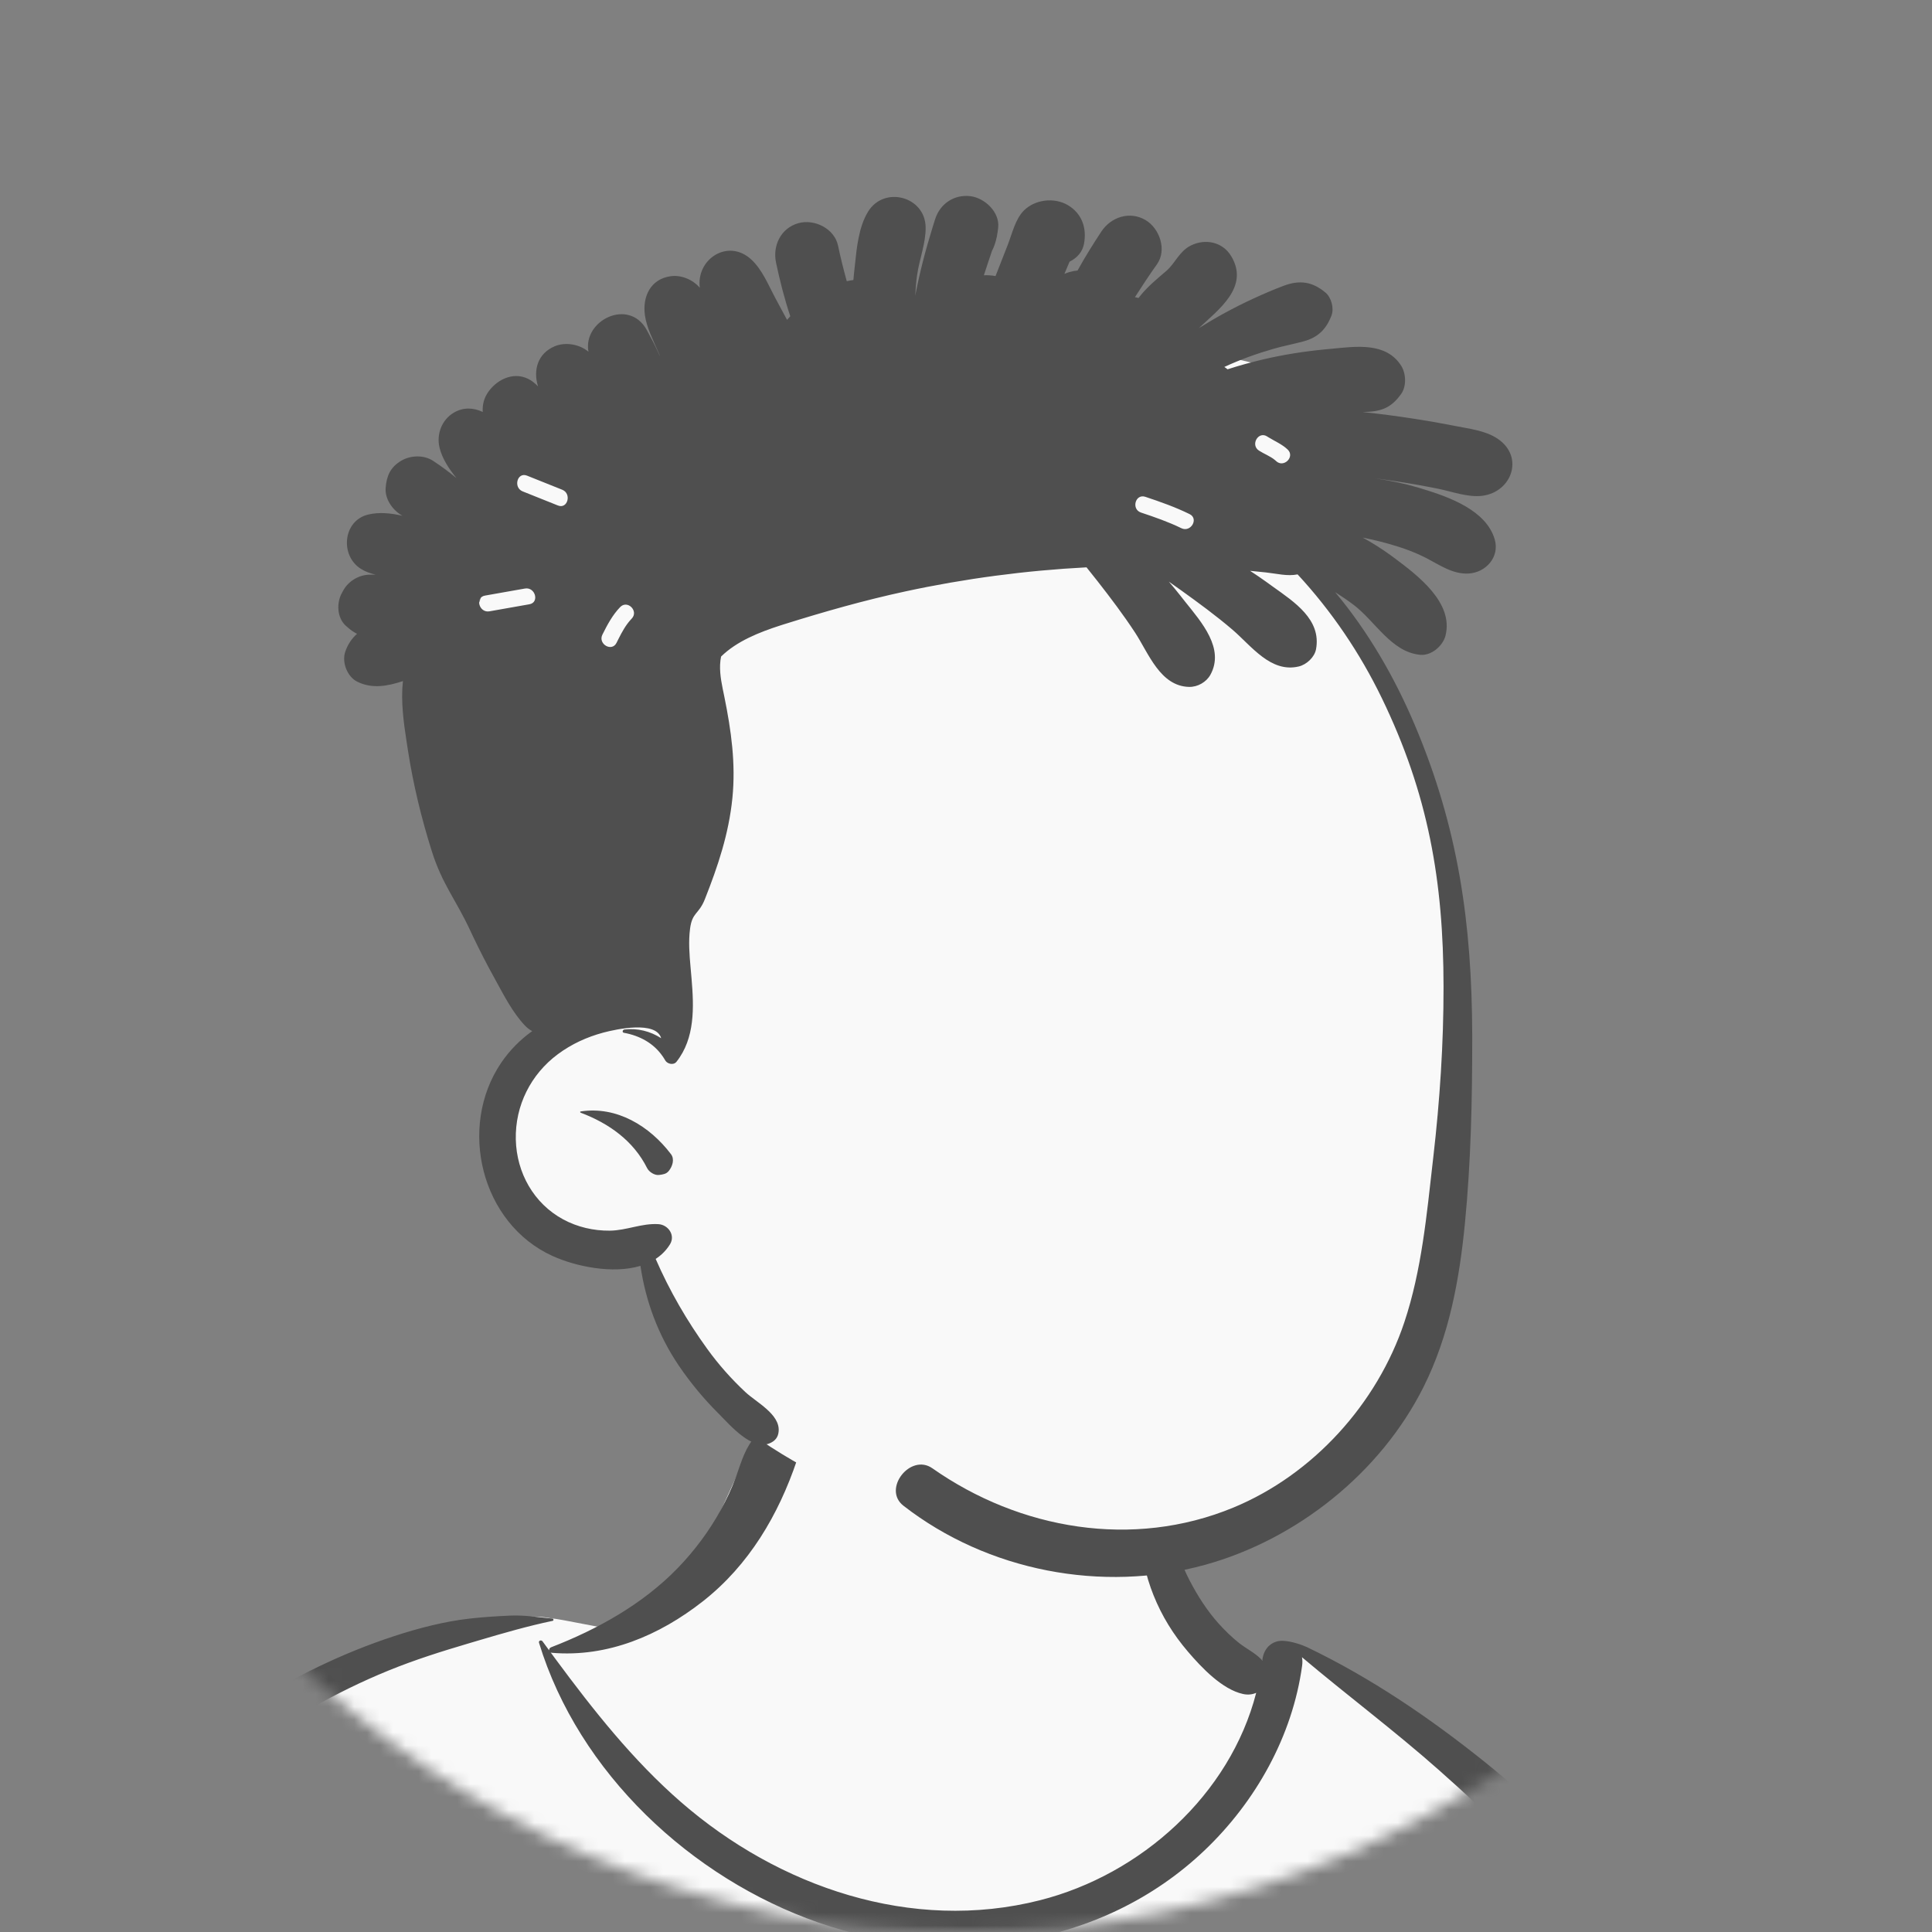 <svg width="150" height="150" viewBox="0 0 150 150" fill="none" xmlns="http://www.w3.org/2000/svg">
<rect x="0" y="0" width="150" height="150" fill="#808080" stroke="none"/>
<g clip-path="url(#clip0_133_1611)">
<mask id="mask0_133_1611" style="mask-type:alpha" maskUnits="userSpaceOnUse" x="0" y="0" width="150" height="150">
<path d="M75 150C116.421 150 150 116.421 150 75C150 33.579 116.421 0 75 0C33.579 0 0 33.579 0 75C0 116.421 33.579 150 75 150Z" fill="white"/>
</mask>
<g mask="url(#mask0_133_1611)">
<mask id="mask1_133_1611" style="mask-type:luminance" maskUnits="userSpaceOnUse" x="0" y="0" width="150" height="150">
<path d="M150 0H0V150H150V0Z" fill="white"/>
</mask>
<g mask="url(#mask1_133_1611)">
<path fill-rule="evenodd" clip-rule="evenodd" d="M139.581 228.882C138.729 224.07 137.948 219.246 137.239 214.412C136.902 212.117 136.574 209.819 136.278 207.518C136.071 205.906 135.756 204.062 136.853 202.868C138.396 201.188 139.797 199.749 139.986 197.342C140.164 195.077 139.398 192.608 138.92 190.409C137.916 185.798 136.666 181.244 135.285 176.734C133.882 172.151 132.343 167.611 130.783 163.08C129.324 158.844 127.921 154.57 126.021 150.505C122.414 142.792 116.313 137.08 108.772 133.266C106.897 132.317 103.072 128.931 101.112 128.173C99.311 127.476 99.317 129.511 97.544 128.744C96.127 128.132 94.808 127.314 94.014 125.945C93.153 124.459 90.992 122.38 90.663 120.65C89.966 116.983 90.721 113.862 88.105 111.101C85.782 108.65 82.66 106.971 79.43 106.07C72.324 104.087 62.847 105.473 58.559 112.079C56.511 115.234 55.796 119.047 53.033 121.621C50.62 123.869 51.16 125.406 48.035 126.565C47.858 126.631 43.06 125.601 42.883 125.667C39.464 124.935 36.197 126.984 33.06 128.173C28.384 129.945 23.933 132.251 19.75 134.993C11.316 140.521 4.093 147.699 -1.862 155.822C-7.866 164.011 -12.525 173.191 -15.842 182.785C-16.647 185.115 -17.371 187.474 -18.009 189.856C-18.366 191.189 -18.748 192.571 -18.313 193.936C-17.957 195.052 -17.166 195.884 -16.236 196.553C-14.977 197.461 -12.45 198.052 -12.499 199.878C-12.537 201.267 -13.008 202.728 -13.237 204.101C-13.511 205.735 -13.736 207.379 -13.961 209.02C-14.983 216.491 -15.779 224.005 -16.131 231.539C-16.477 238.958 -16.765 246.528 -16.25 253.945C-16.216 254.434 -16.071 254.883 -15.836 255.262C-16.055 255.346 -16.072 255.756 -15.799 255.814C-15.607 255.854 -15.416 255.895 -15.225 255.935C-14.827 256.236 -14.332 256.421 -13.761 256.439C-13.374 256.451 -12.988 256.469 -12.601 256.488C-8.523 257.341 -4.446 258.147 -0.315 258.757C4.706 259.498 9.742 260.102 14.794 260.594C25.175 261.603 35.474 261.269 45.868 260.724C56.246 260.181 66.618 260.054 77.007 260.324C87.406 260.595 97.8 261.047 108.201 261.233C119.82 261.439 131.422 261.122 143.008 260.198C144.597 260.071 145.579 258.807 145.266 257.228C143.389 247.772 141.262 238.379 139.581 228.882Z" fill="#F9F9F9"/>
<path fill-rule="evenodd" clip-rule="evenodd" d="M39.641 125.434C40.716 125.388 41.812 125.562 42.883 125.667C42.977 125.676 43.012 125.82 42.907 125.842C40.989 126.243 39.091 126.792 37.207 127.349L36.4 127.588C34.276 128.216 32.213 128.865 30.156 129.704C26.057 131.375 22.163 133.631 18.58 136.223C4.782 146.203 -5.205 161.313 -11.507 176.957C-13.219 181.206 -14.669 185.56 -15.843 189.988C-16.129 191.065 -16.398 192.147 -16.652 193.231C-16.727 193.55 -17.053 194.364 -16.874 194.69C-16.716 194.977 -16.102 195.155 -15.817 195.305L-14.853 195.804C-12.973 196.774 -9.842 198.367 -9.528 198.522L-9.039 198.763C-1.03 202.691 7.528 206.022 16.541 206.252L16.612 205.482C17.014 201.226 17.541 196.946 18.692 192.82C18.754 192.598 19.036 192.673 19.062 192.87C19.703 197.755 19.498 202.677 19.274 207.584C18.878 216.276 18.352 224.962 17.885 233.65C17.651 237.996 17.348 242.339 17.075 246.682C16.801 251.035 16.713 255.492 16.088 259.808C15.949 260.77 14.822 261.293 13.969 261.192C13.025 261.08 12.299 260.248 12.295 259.294C12.283 256.78 12.599 254.236 12.775 251.727C12.941 249.344 13.12 246.962 13.304 244.58C13.974 235.887 14.745 227.204 15.458 218.515C15.71 215.433 15.983 212.354 16.264 209.275C6.716 208.967 -2.203 205.429 -10.713 201.296C-10.836 204.093 -11.133 206.886 -11.421 209.672C-12.225 217.447 -12.934 225.218 -13.465 233.017C-13.732 236.956 -13.928 240.9 -14.097 244.844C-14.181 246.783 -14.249 248.722 -14.301 250.661C-14.319 251.308 -14.334 251.954 -14.348 252.601L-14.377 254.082C-14.401 255.021 -14.496 255.89 -15.286 256.573C-16.087 257.267 -17.17 257.304 -17.964 256.573C-19.026 255.595 -18.838 254.261 -18.807 252.947C-18.781 251.839 -18.749 250.73 -18.713 249.622C-18.639 247.406 -18.546 245.19 -18.432 242.975C-18.033 235.232 -17.237 227.52 -16.197 219.839L-15.791 216.874C-15.032 211.362 -14.199 205.725 -12.504 200.415C-13.164 200.086 -13.822 199.756 -14.478 199.423C-15.641 198.834 -16.844 198.281 -17.975 197.631C-18.872 197.115 -19.645 196.407 -19.895 195.363C-20.174 194.2 -19.748 192.927 -19.465 191.792L-19.44 191.692C-19.163 190.549 -18.864 189.412 -18.549 188.278C-17.271 183.684 -15.69 179.179 -13.841 174.784C-10.137 165.985 -5.357 157.626 0.482 150.068C5.739 143.264 11.948 137.095 19.225 132.467C22.783 130.205 26.574 128.348 30.584 127.034C32.458 126.42 34.497 125.887 36.459 125.667C37.518 125.548 38.578 125.481 39.641 125.434ZM58.679 111.492C59.956 110.12 62.493 111.539 61.88 113.356C60.438 117.629 58.142 121.527 54.558 124.335C51.189 126.975 47.172 128.689 42.845 128.323C42.812 128.32 42.783 128.312 42.757 128.3L43.13 128.806C46.057 132.766 49.145 136.673 52.867 139.91C60.45 146.507 70.775 150.064 80.744 147.534C88.588 145.542 95.499 139.337 97.531 131.43C97.24 131.56 96.894 131.605 96.513 131.522C94.887 131.169 93.277 129.458 92.229 128.231C91.094 126.904 90.208 125.471 89.559 123.852C88.37 120.887 87.989 117.07 89.612 114.199C89.812 113.845 90.274 114.043 90.313 114.389L90.375 114.928C90.688 117.619 91.078 120.223 92.346 122.676C92.967 123.877 93.711 125.048 94.617 126.054C95.101 126.592 95.627 127.106 96.194 127.557C96.747 127.996 97.416 128.314 97.911 128.818L98.002 128.915L98.005 128.897C98.13 127.832 98.877 127.363 99.607 127.392C100.315 127.42 101.145 127.732 101.467 127.881L101.497 127.895C106.431 130.264 110.975 133.353 115.251 136.779C124.094 143.864 130.719 153.126 133.929 164.034C135.505 169.387 136.409 174.903 137.363 180.393L137.951 183.757C138.842 188.826 139.837 193.994 141.848 198.709C142.368 199.929 141.967 201.072 140.691 201.552C139.099 202.151 137.5 202.731 135.899 203.304C136.686 206.677 137.165 210.168 137.754 213.559C139.006 220.765 140.54 227.926 141.855 235.123C142.528 238.803 143.134 242.496 143.806 246.176C144.13 247.949 144.467 249.718 144.796 251.49C144.973 252.445 145.133 253.404 145.302 254.36L145.331 254.519C145.428 255.024 145.549 255.546 145.41 256.051C145.252 256.626 144.803 257.033 144.402 257.446C144.071 257.786 143.594 257.788 143.19 257.603L143.057 257.541C142.334 257.203 141.768 256.866 141.512 256.051C141.349 255.534 141.291 254.953 141.185 254.421C140.981 253.401 140.788 252.38 140.606 251.356C140.242 249.307 139.886 247.257 139.539 245.205L139.215 243.284C138.101 236.663 137.044 230.001 136.509 223.31C136.272 220.341 136.021 217.375 135.767 214.409L135.577 212.184C135.336 209.367 135.041 206.48 135 203.626L134.043 203.966L129.371 205.617C128.213 206.027 126.738 206.866 125.492 206.713C124.882 206.639 124.417 206.446 124.057 206.097C124.488 212.17 125.07 218.232 125.846 224.263C126.552 229.751 127.335 235.232 128.259 240.687C128.717 243.389 129.187 246.088 129.699 248.78C129.954 250.126 130.218 251.47 130.489 252.813C130.625 253.483 130.786 254.153 130.892 254.829C131.012 255.602 130.799 256.078 130.367 256.715C130.013 257.237 129.303 257.506 128.728 257.145C127.966 256.667 127.569 256.253 127.344 255.382C127.141 254.591 127.017 253.765 126.859 252.963C126.568 251.484 126.287 250.004 126.016 248.521C125.448 245.42 124.925 242.311 124.457 239.193C122.811 228.21 121.766 217.134 121.238 206.041C120.977 200.567 120.897 195.089 120.943 189.61C120.967 186.802 121.059 183.985 121.257 181.184C121.458 178.348 121.877 175.569 122.25 172.761C122.263 172.662 122.403 172.656 122.409 172.761C122.585 175.909 122.863 179.054 122.998 182.211C123.128 185.224 123.185 188.241 123.288 191.254C123.423 195.215 123.611 199.179 123.86 203.139C124.31 202.647 124.989 202.363 125.668 202.474C126.651 202.267 127.71 201.751 128.648 201.437L132.183 200.256C134.042 199.635 135.9 199.018 137.766 198.42C136.098 192.808 134.956 187.112 133.98 181.334L133.545 178.735C132.684 173.619 131.756 168.501 130.196 163.548C128.557 158.339 126.103 153.497 122.848 149.113C119.639 144.791 115.736 140.986 111.717 137.427C108.276 134.38 104.595 131.629 101.085 128.666C101.122 128.862 101.13 129.078 101.098 129.316C100.351 134.779 97.502 139.867 93.532 143.651C85.556 151.254 73.749 152.831 63.54 149.266C53.664 145.818 44.933 137.651 41.849 127.545C41.796 127.372 42.027 127.303 42.12 127.43C42.291 127.665 42.463 127.899 42.636 128.134C42.624 128.041 42.672 127.939 42.787 127.895C46.386 126.505 49.921 124.533 52.619 121.744C53.934 120.384 55.081 118.844 55.987 117.183C56.421 116.387 56.811 115.563 57.122 114.711L57.201 114.491C57.578 113.424 57.893 112.337 58.679 111.492Z" fill="#4F4F4F"/>
<path fill-rule="evenodd" clip-rule="evenodd" d="M39.36 36.642C40.456 35.466 41.857 34.59 43.389 34.31C41.989 35.01 40.62 35.739 39.36 36.642ZM37.214 46.784C37.021 45.888 36.891 44.983 36.849 44.078C37.094 44.45 37.485 44.699 37.925 44.827C37.641 45.463 37.4 46.118 37.214 46.784ZM110.529 60.837C109.264 55.571 103.364 45.442 101.969 43.492C100.455 38.664 108.714 34.793 104.222 31.018C102.189 29.315 99.501 28.712 96.979 28.108C79.522 23.914 60.766 26.029 44.576 33.742C42.113 33.223 39.547 34.236 37.756 36.016C29.343 44.476 40.809 59.74 43.316 69.277C47.618 79.912 38.757 81.701 39.707 90.699C40.445 95.347 45.152 96.576 49.123 97.278C49.76 97.427 50.611 97.45 50.816 98.123C51.46 102.052 53.666 105.796 56.627 108.338C56.368 109.105 56.566 110.037 57.48 110.711C65.754 116.863 76.188 119.942 86.509 119.388C98.809 118.729 105.17 111.676 106.704 109.86C115.191 98.395 114.177 83.268 112.446 69.605C111.24 60.086 112.769 70.166 110.529 60.837Z" fill="#F9F9F9"/>
<path fill-rule="evenodd" clip-rule="evenodd" d="M72.603 17.017C72.99 15.808 74.084 15.081 75.337 15.231C76.446 15.362 77.633 16.463 77.498 17.678C77.473 17.913 77.439 18.133 77.399 18.34L77.404 18.341L77.409 18.342L77.382 18.422C77.3 18.809 77.186 19.155 77.016 19.483C76.801 20.111 76.594 20.741 76.389 21.372C76.685 21.36 76.987 21.377 77.293 21.434C77.61 20.622 77.929 19.813 78.246 18.999C78.586 18.13 78.825 17.015 79.497 16.342C80.357 15.484 81.848 15.307 82.896 15.92C84.003 16.566 84.398 17.716 84.157 18.948C84.035 19.577 83.615 20.014 83.096 20.289L83.04 20.318L82.641 21.265C82.763 21.212 82.89 21.163 83.027 21.123C83.243 21.06 83.454 21.02 83.661 21.003C84.231 19.969 84.859 18.965 85.507 17.98C86.253 16.848 87.711 16.366 88.934 17.082C90.028 17.723 90.616 19.405 89.832 20.51C89.236 21.349 88.672 22.205 88.117 23.07C88.212 23.087 88.307 23.108 88.397 23.135C88.44 23.078 88.484 23.021 88.531 22.964C89.137 22.212 89.843 21.647 90.567 21.022C91.245 20.434 91.558 19.511 92.45 19.065C93.572 18.505 94.924 18.773 95.591 19.889C97.024 22.279 94.619 24.025 93.081 25.473C94.419 24.638 95.811 23.875 97.239 23.215C98.042 22.846 98.857 22.488 99.686 22.18C100.913 21.723 101.906 21.869 102.914 22.719C103.364 23.099 103.588 23.93 103.381 24.484C102.979 25.545 102.345 26.189 101.234 26.496C100.452 26.711 99.652 26.857 98.87 27.083C97.56 27.459 96.288 27.918 95.055 28.491C95.143 28.546 95.228 28.605 95.306 28.673C96.227 28.375 97.165 28.117 98.107 27.897C99.67 27.53 101.261 27.283 102.858 27.128L103.389 27.078C105.304 26.895 107.607 26.555 108.783 28.389C109.169 28.994 109.212 29.991 108.783 30.59C107.963 31.739 107.148 31.968 105.791 31.989C107.126 32.13 108.459 32.306 109.786 32.511C110.701 32.65 111.615 32.808 112.526 32.984L112.981 33.073C114.09 33.295 115.328 33.424 116.281 34.066C118.359 35.47 117.383 38.202 115.081 38.494C113.967 38.633 112.731 38.162 111.639 37.942C110.579 37.729 109.514 37.541 108.445 37.376C107.891 37.289 107.338 37.213 106.782 37.144C107.912 37.306 109.034 37.537 110.126 37.862L110.43 37.954C112.541 38.597 115.392 39.623 116.05 41.88C116.45 43.252 115.357 44.448 114.035 44.528C112.805 44.602 111.781 43.869 110.737 43.328C109.976 42.934 109.203 42.641 108.383 42.389C107.536 42.129 106.672 41.914 105.802 41.738C106.537 42.144 107.254 42.589 107.941 43.088L108.257 43.321C110.085 44.684 112.872 46.793 112.229 49.347C112.026 50.152 111.128 50.921 110.266 50.839C108.022 50.63 106.784 48.239 105.092 46.959C104.65 46.625 104.167 46.295 103.659 45.974C106.224 49.034 108.265 52.572 109.818 56.226C113.231 64.266 114.278 71.711 114.303 80.355V80.623C114.307 85.391 114.2 90.245 113.735 94.992C113.304 99.378 112.514 103.706 110.526 107.678C107.194 114.337 100.702 119.524 93.542 121.498C85.575 123.696 76.67 121.977 70.144 116.905C68.479 115.612 70.687 112.803 72.388 113.997C79.18 118.763 87.964 120.272 95.76 117.047C101.944 114.489 106.924 108.988 109.034 102.654C110.378 98.624 110.769 94.327 111.248 90.128L111.28 89.848C111.787 85.456 112.081 81.035 112.076 76.613C112.07 68.402 110.891 61.643 107.281 54.195C105.582 50.687 103.379 47.443 100.746 44.596C99.948 44.758 99.098 44.53 98.291 44.444C97.879 44.399 97.467 44.357 97.055 44.319C97.476 44.591 97.889 44.874 98.295 45.164L98.827 45.548C100.492 46.741 102.604 48.099 102.176 50.406C102.06 51.029 101.439 51.602 100.837 51.744C98.655 52.264 97.155 50.142 95.68 48.882C94.397 47.787 93.056 46.806 91.689 45.824C91.379 45.602 91.066 45.38 90.751 45.16C91.047 45.505 91.335 45.855 91.615 46.209L92.03 46.735C93.285 48.306 95.095 50.349 93.977 52.386C93.66 52.961 92.984 53.343 92.329 53.331C90.077 53.284 89.181 50.727 88.125 49.112C87.216 47.728 86.23 46.424 85.21 45.12C84.928 44.763 84.645 44.406 84.358 44.048C79.628 44.294 74.914 44.919 70.283 45.919C67.102 46.606 63.973 47.496 60.867 48.47L60.609 48.552C58.928 49.093 57.197 49.786 55.985 50.974C55.812 51.793 55.945 52.656 56.11 53.474L56.239 54.099C56.77 56.716 57.133 59.284 56.862 61.971C56.581 64.742 55.746 67.233 54.728 69.808C54.246 71.021 53.748 70.801 53.576 72.103C53.445 73.095 53.526 74.118 53.616 75.118L53.691 75.966C53.879 78.187 53.973 80.608 52.518 82.44C52.292 82.721 51.808 82.609 51.648 82.328C51.584 82.216 51.517 82.108 51.443 82.005C50.741 80.988 49.666 80.409 48.436 80.185C48.28 80.157 48.341 79.948 48.472 79.931C49.512 79.809 50.496 80.069 51.333 80.606C50.936 79.233 47.864 79.901 46.855 80.167L46.82 80.177C45.561 80.515 44.369 81.064 43.319 81.842C41.207 83.406 39.986 85.845 40.047 88.472C40.108 91.055 41.441 93.441 43.731 94.677C44.836 95.273 46.093 95.561 47.344 95.548C48.65 95.535 49.812 94.963 51.119 95.043C51.876 95.089 52.455 95.901 52.017 96.609C51.726 97.082 51.345 97.454 50.906 97.74C51.977 100.21 53.344 102.567 54.92 104.742C55.793 105.949 56.781 107.062 57.869 108.079C58.719 108.874 60.559 109.793 60.455 111.118C60.419 111.596 60.172 111.888 59.737 112.065C58.384 112.618 56.739 110.713 55.834 109.794L55.761 109.721C54.633 108.597 53.604 107.354 52.708 106.035C51.119 103.693 50.133 101.054 49.725 98.281C47.555 98.934 44.682 98.321 42.912 97.52C37.347 95.005 35.528 87.508 38.91 82.516C39.565 81.55 40.385 80.724 41.319 80.056C41.114 79.944 40.922 79.8 40.75 79.619C39.804 78.613 39.134 77.3 38.47 76.09L38.391 75.945C37.801 74.88 37.245 73.798 36.723 72.7L36.529 72.287C35.365 69.782 34.345 68.688 33.514 66.054C32.716 63.514 32.086 60.925 31.678 58.291L31.57 57.594C31.334 56.066 31.111 54.432 31.283 52.881C30.098 53.267 28.907 53.506 27.734 52.925C26.961 52.542 26.534 51.426 26.798 50.626C26.991 50.036 27.312 49.573 27.719 49.209C27.476 49.087 27.248 48.931 27.047 48.757L26.872 48.605C26.162 47.988 26.112 46.815 26.543 46.041C26.585 45.967 26.627 45.891 26.667 45.817C27.077 45.084 27.924 44.604 28.761 44.617C28.896 44.619 29.031 44.619 29.169 44.617C28.778 44.53 28.395 44.397 28.032 44.173C26.393 43.165 26.6 40.432 28.583 39.95C29.416 39.749 30.335 39.832 31.252 40.047C31.218 40.028 31.184 40.009 31.15 39.988C30.457 39.563 29.876 38.733 29.942 37.881C30.014 36.938 30.318 36.266 31.15 35.772C31.873 35.345 32.895 35.305 33.614 35.772C34.237 36.18 34.847 36.63 35.435 37.114C34.845 36.389 34.334 35.601 34.127 34.764C33.871 33.722 34.298 32.587 35.236 32.037C35.984 31.6 36.774 31.648 37.48 31.986C37.442 31.439 37.575 30.881 37.938 30.387C38.682 29.372 40.034 28.789 41.211 29.529C41.365 29.626 41.572 29.793 41.773 29.998C41.382 28.753 41.735 27.447 43.068 26.884C43.881 26.54 44.982 26.713 45.688 27.307C45.24 24.883 48.816 23.101 50.207 25.606C50.522 26.173 50.834 26.771 51.114 27.382L51.217 27.612L51.227 27.607L51.156 27.439L51.083 27.271C50.697 26.373 50.205 25.439 50.069 24.465C49.871 23.023 50.513 21.656 52.081 21.444C52.89 21.334 53.79 21.702 54.333 22.345C54.039 20.109 56.536 18.483 58.334 20.153C59.186 20.944 59.64 22.1 60.181 23.114C60.487 23.687 60.8 24.258 61.106 24.832C61.184 24.739 61.269 24.646 61.357 24.555C60.903 23.194 60.55 21.799 60.252 20.396C59.969 19.073 60.631 17.699 61.995 17.325C63.236 16.983 64.788 17.748 65.065 19.069C65.26 19.999 65.49 20.918 65.743 21.833C65.916 21.791 66.088 21.761 66.257 21.74C66.271 21.568 66.287 21.395 66.305 21.224L66.371 20.612C66.519 19.215 66.668 17.621 67.397 16.433C68.642 14.404 71.832 15.245 71.866 17.644C71.885 18.885 71.38 20.115 71.205 21.343C71.129 21.878 71.084 22.419 71.059 22.96C71.399 21.163 71.866 19.39 72.407 17.644C72.47 17.435 72.538 17.226 72.603 17.017ZM45.079 86.293C47.879 85.86 50.437 87.422 52.095 89.609C52.398 90.009 52.199 90.573 51.926 90.909C51.73 91.156 51.466 91.186 51.168 91.224C50.826 91.268 50.393 90.991 50.243 90.693C49.176 88.563 47.272 87.217 45.079 86.388C45.039 86.373 45.026 86.302 45.079 86.293ZM48.96 48.122L49.044 48.031C49.611 47.443 48.716 46.546 48.148 47.135C47.55 47.755 47.153 48.508 46.771 49.271C46.407 49.999 47.5 50.642 47.866 49.912L48.032 49.58C48.294 49.063 48.572 48.553 48.96 48.122ZM41.098 46.916C41.901 46.781 41.561 45.558 40.761 45.693C39.726 45.868 38.694 46.066 37.658 46.241C36.856 46.376 37.196 47.599 37.995 47.464C39.031 47.289 40.063 47.091 41.098 46.916ZM88.922 38.572C88.147 38.313 87.814 39.537 88.586 39.794C89.651 40.15 90.709 40.515 91.72 41.009C92.45 41.365 93.093 40.272 92.359 39.914C91.25 39.371 90.093 38.962 88.922 38.572ZM40.916 36.928C40.158 36.625 39.829 37.851 40.579 38.151L43.317 39.246C44.074 39.55 44.403 38.324 43.654 38.024L40.916 36.928ZM98.483 33.951L98.383 33.888C97.697 33.443 97.061 34.54 97.743 34.983C98.144 35.242 98.632 35.419 98.999 35.728L99.075 35.797C99.668 36.357 100.566 35.462 99.972 34.9C99.537 34.489 98.986 34.26 98.483 33.951Z" fill="#4F4F4F"/>
</g>
</g>
</g>
<defs>
<clipPath id="clip0_133_1611">
<rect width="150" height="150" fill="white"/>
</clipPath>
</defs>
</svg>
